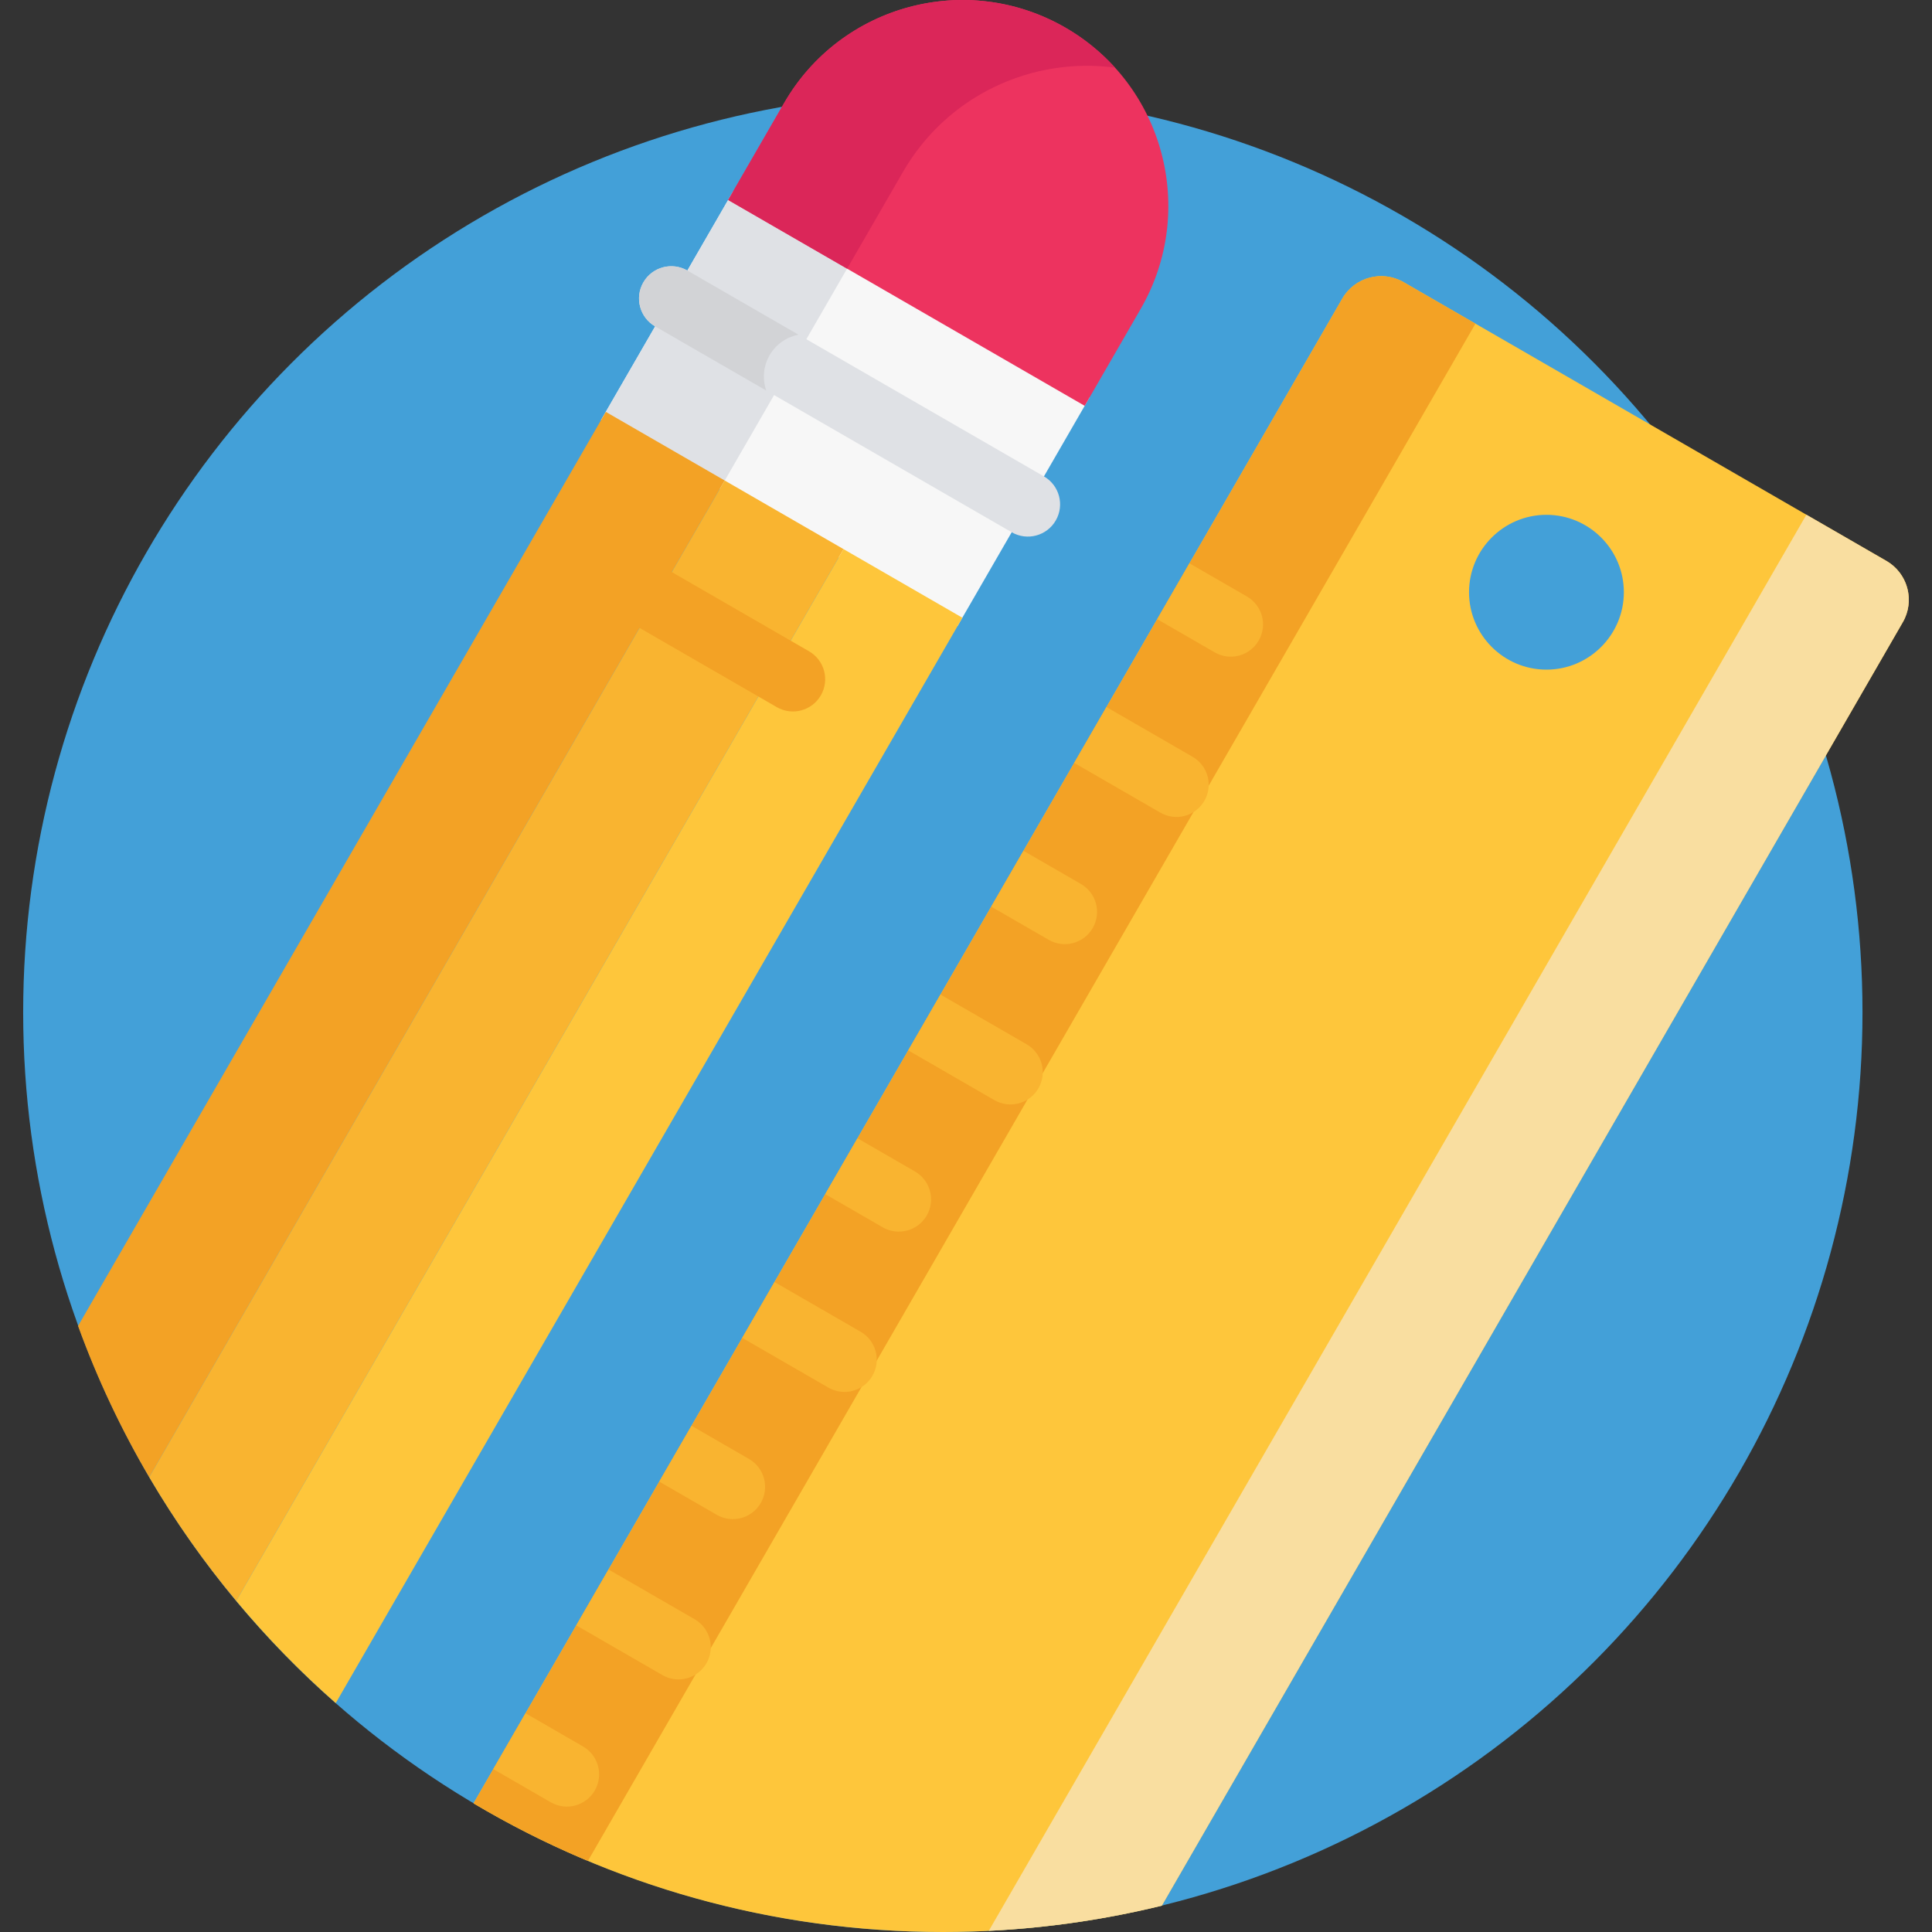 <?xml version="1.0" encoding="iso-8859-1"?>
<!-- Generator: Adobe Illustrator 19.0.0, SVG Export Plug-In . SVG Version: 6.00 Build 0)  -->
<svg version="1.1" id="Layer_1" xmlns="http://www.w3.org/2000/svg" xmlns:xlink="http://www.w3.org/1999/xlink" x="0px" y="0px"
	 viewBox="0 0 512 512" style="enable-background:new 0 0 512 512;" xml:space="preserve">
<rect x="0" y="0" width="512" height="512" fill="#333333" stroke="none"/>
<g>
	<circle style="fill:#43A0D8;" cx="249.86" cy="268.28" r="243.72"/>
	
		<rect x="169.467" y="73.31" transform="matrix(0.866 0.5 -0.5 0.866 84.172 -97.5)" style="fill:#F7F7F7;" width="109.111" height="70.014"/>
	
		<rect x="174.338" y="55.133" transform="matrix(0.866 0.5 -0.5 0.866 70.865 -84.193)" style="fill:#DFE1E5;" width="36.402" height="70.014"/>
	<path style="fill:#FEC63B;" d="M499.912,148.645L371.968,74.776c-5.688-3.284-12.961-1.335-16.245,4.353L125.491,477.903
		C161.902,499.553,204.424,512,249.86,512c19.998,0,39.426-2.426,58.024-6.969L504.265,164.89
		C507.549,159.201,505.599,151.928,499.912,148.645z M409.823,177.459c-11.311,0-20.514-9.203-20.514-20.514
		c0-11.311,9.202-20.514,20.514-20.513c11.312,0,20.514,9.202,20.514,20.514C430.338,168.256,421.135,177.459,409.823,177.459z"/>
	<g>
		<path style="fill:#F3A225;" d="M391.01,85.77l-19.042-10.994c-5.688-3.284-12.961-1.335-16.245,4.353L125.491,477.903
			c9.69,5.761,19.816,10.864,30.311,15.26L391.01,85.77z"/>
	</g>
	<path style="fill:#F9DEA0;" d="M499.912,148.645l-21.199-12.239L262.04,511.693c15.719-0.778,31.044-3.048,45.843-6.662
		l148.61-257.399l47.771-82.743c0.205-0.355,0.39-0.717,0.555-1.084C507.29,158.308,505.244,151.723,499.912,148.645z"/>
	<g>
		<path style="fill:#DFE1E5;" d="M268.116,141.055L173.623,86.5c-4.087-2.36-5.488-7.586-3.128-11.674
			c2.36-4.088,7.587-5.488,11.674-3.128l94.493,54.556c4.087,2.36,5.488,7.586,3.128,11.674S272.204,143.415,268.116,141.055z"/>
	</g>
	<path style="fill:#D2D3D6;" d="M203.953,94.143c1.707-2.956,4.543-4.843,7.648-5.453l-29.431-16.992
		c-4.087-2.36-9.314-0.96-11.674,3.128c-2.36,4.088-0.959,9.314,3.128,11.674l29.431,16.992
		C202.03,100.499,202.246,97.098,203.953,94.143z"/>
	<path style="fill:#ED335F;" d="M282.335,7.318L282.335,7.318c-26.094-15.065-59.46-6.125-74.525,19.969l-14.842,25.708
		l94.493,54.556l14.842-25.708C317.368,55.749,308.428,22.383,282.335,7.318z"/>
	<path style="fill:#DB2659;" d="M239.314,45.537c11.74-20.333,34.265-30.546,56.177-27.604c-3.714-4.097-8.11-7.701-13.156-10.615
		l-0.001,0c-26.093-15.065-59.459-6.125-74.524,19.969l-14.843,25.708l31.531,18.204L239.314,45.537z"/>
	<path style="fill:#F3A225;" d="M160.546,109.15L20.687,351.393c5.081,14.005,11.415,27.407,18.855,40.082l152.501-264.14
		L160.546,109.15z"/>
	<path style="fill:#F9B430;" d="M192.044,127.335L39.543,391.475c6.795,11.576,14.514,22.542,23.063,32.794l160.936-278.749
		L192.044,127.335z"/>
	<path style="fill:#FEC63B;" d="M223.542,145.521L62.606,424.269c8.08,9.689,16.9,18.738,26.37,27.068l166.064-287.631
		L223.542,145.521z"/>
	<path style="fill:#F9B430;" d="M157.628,474.496c2.36-4.088,0.959-9.314-3.128-11.674l-15.226-8.791l-8.546,14.802l15.226,8.791
		C150.041,479.984,155.267,478.584,157.628,474.496z"/>
	<path style="fill:#F9B430;" d="M289.587,245.936c2.36-4.088,0.959-9.314-3.128-11.674l-15.226-8.791l-8.546,14.802l15.226,8.791
		C282,251.424,287.226,250.024,289.587,245.936z"/>
	<path style="fill:#F9B430;" d="M184.089,429.114l-22.823-13.177l-8.546,14.802l22.823,13.177c4.087,2.36,9.314,0.96,11.674-3.128
		C189.578,436.7,188.177,431.474,184.089,429.114z"/>
	<path style="fill:#F9B430;" d="M245.6,322.123c2.36-4.088,0.959-9.314-3.128-11.674l-15.226-8.791L218.7,316.46l15.226,8.791
		C238.014,327.611,243.24,326.211,245.6,322.123z"/>
	<path style="fill:#F9B430;" d="M201.614,398.309c2.36-4.088,0.959-9.314-3.128-11.674l-15.226-8.791l-8.546,14.802l15.226,8.791
		C194.027,403.797,199.254,402.397,201.614,398.309z"/>
	<path style="fill:#F9B430;" d="M330.444,158.077l-15.226-8.791l-8.546,14.802l15.226,8.791c4.087,2.36,9.314,0.96,11.674-3.128
		S334.532,160.436,330.444,158.077z"/>
	<path style="fill:#F9B430;" d="M228.076,352.928l-22.823-13.177l-8.546,14.802l22.823,13.177c4.087,2.36,9.314,0.96,11.674-3.128
		C233.564,360.514,232.163,355.288,228.076,352.928z"/>
	<path style="fill:#F9B430;" d="M316.048,200.555l-22.823-13.177l-8.546,14.802l22.823,13.177c4.087,2.36,9.314,0.96,11.674-3.128
		C321.536,208.141,320.136,202.915,316.048,200.555z"/>
	<path style="fill:#F9B430;" d="M272.062,276.741l-22.823-13.177l-8.546,14.802l22.823,13.177c4.087,2.36,9.314,0.96,11.674-3.128
		C277.55,284.327,276.149,279.101,272.062,276.741z"/>
	<g>
		<path style="fill:#F3A225;" d="M205.86,187.402l-42.104-24.309c-4.087-2.36-5.488-7.586-3.128-11.674
			c2.36-4.088,7.587-5.488,11.674-3.128l42.104,24.309c4.087,2.36,5.488,7.586,3.128,11.674
			C215.174,188.362,209.947,189.762,205.86,187.402z"/>
	</g>
</g>
<g>
</g>
<g>
</g>
<g>
</g>
<g>
</g>
<g>
</g>
<g>
</g>
<g>
</g>
<g>
</g>
<g>
</g>
<g>
</g>
<g>
</g>
<g>
</g>
<g>
</g>
<g>
</g>
<g>
</g>
</svg>

